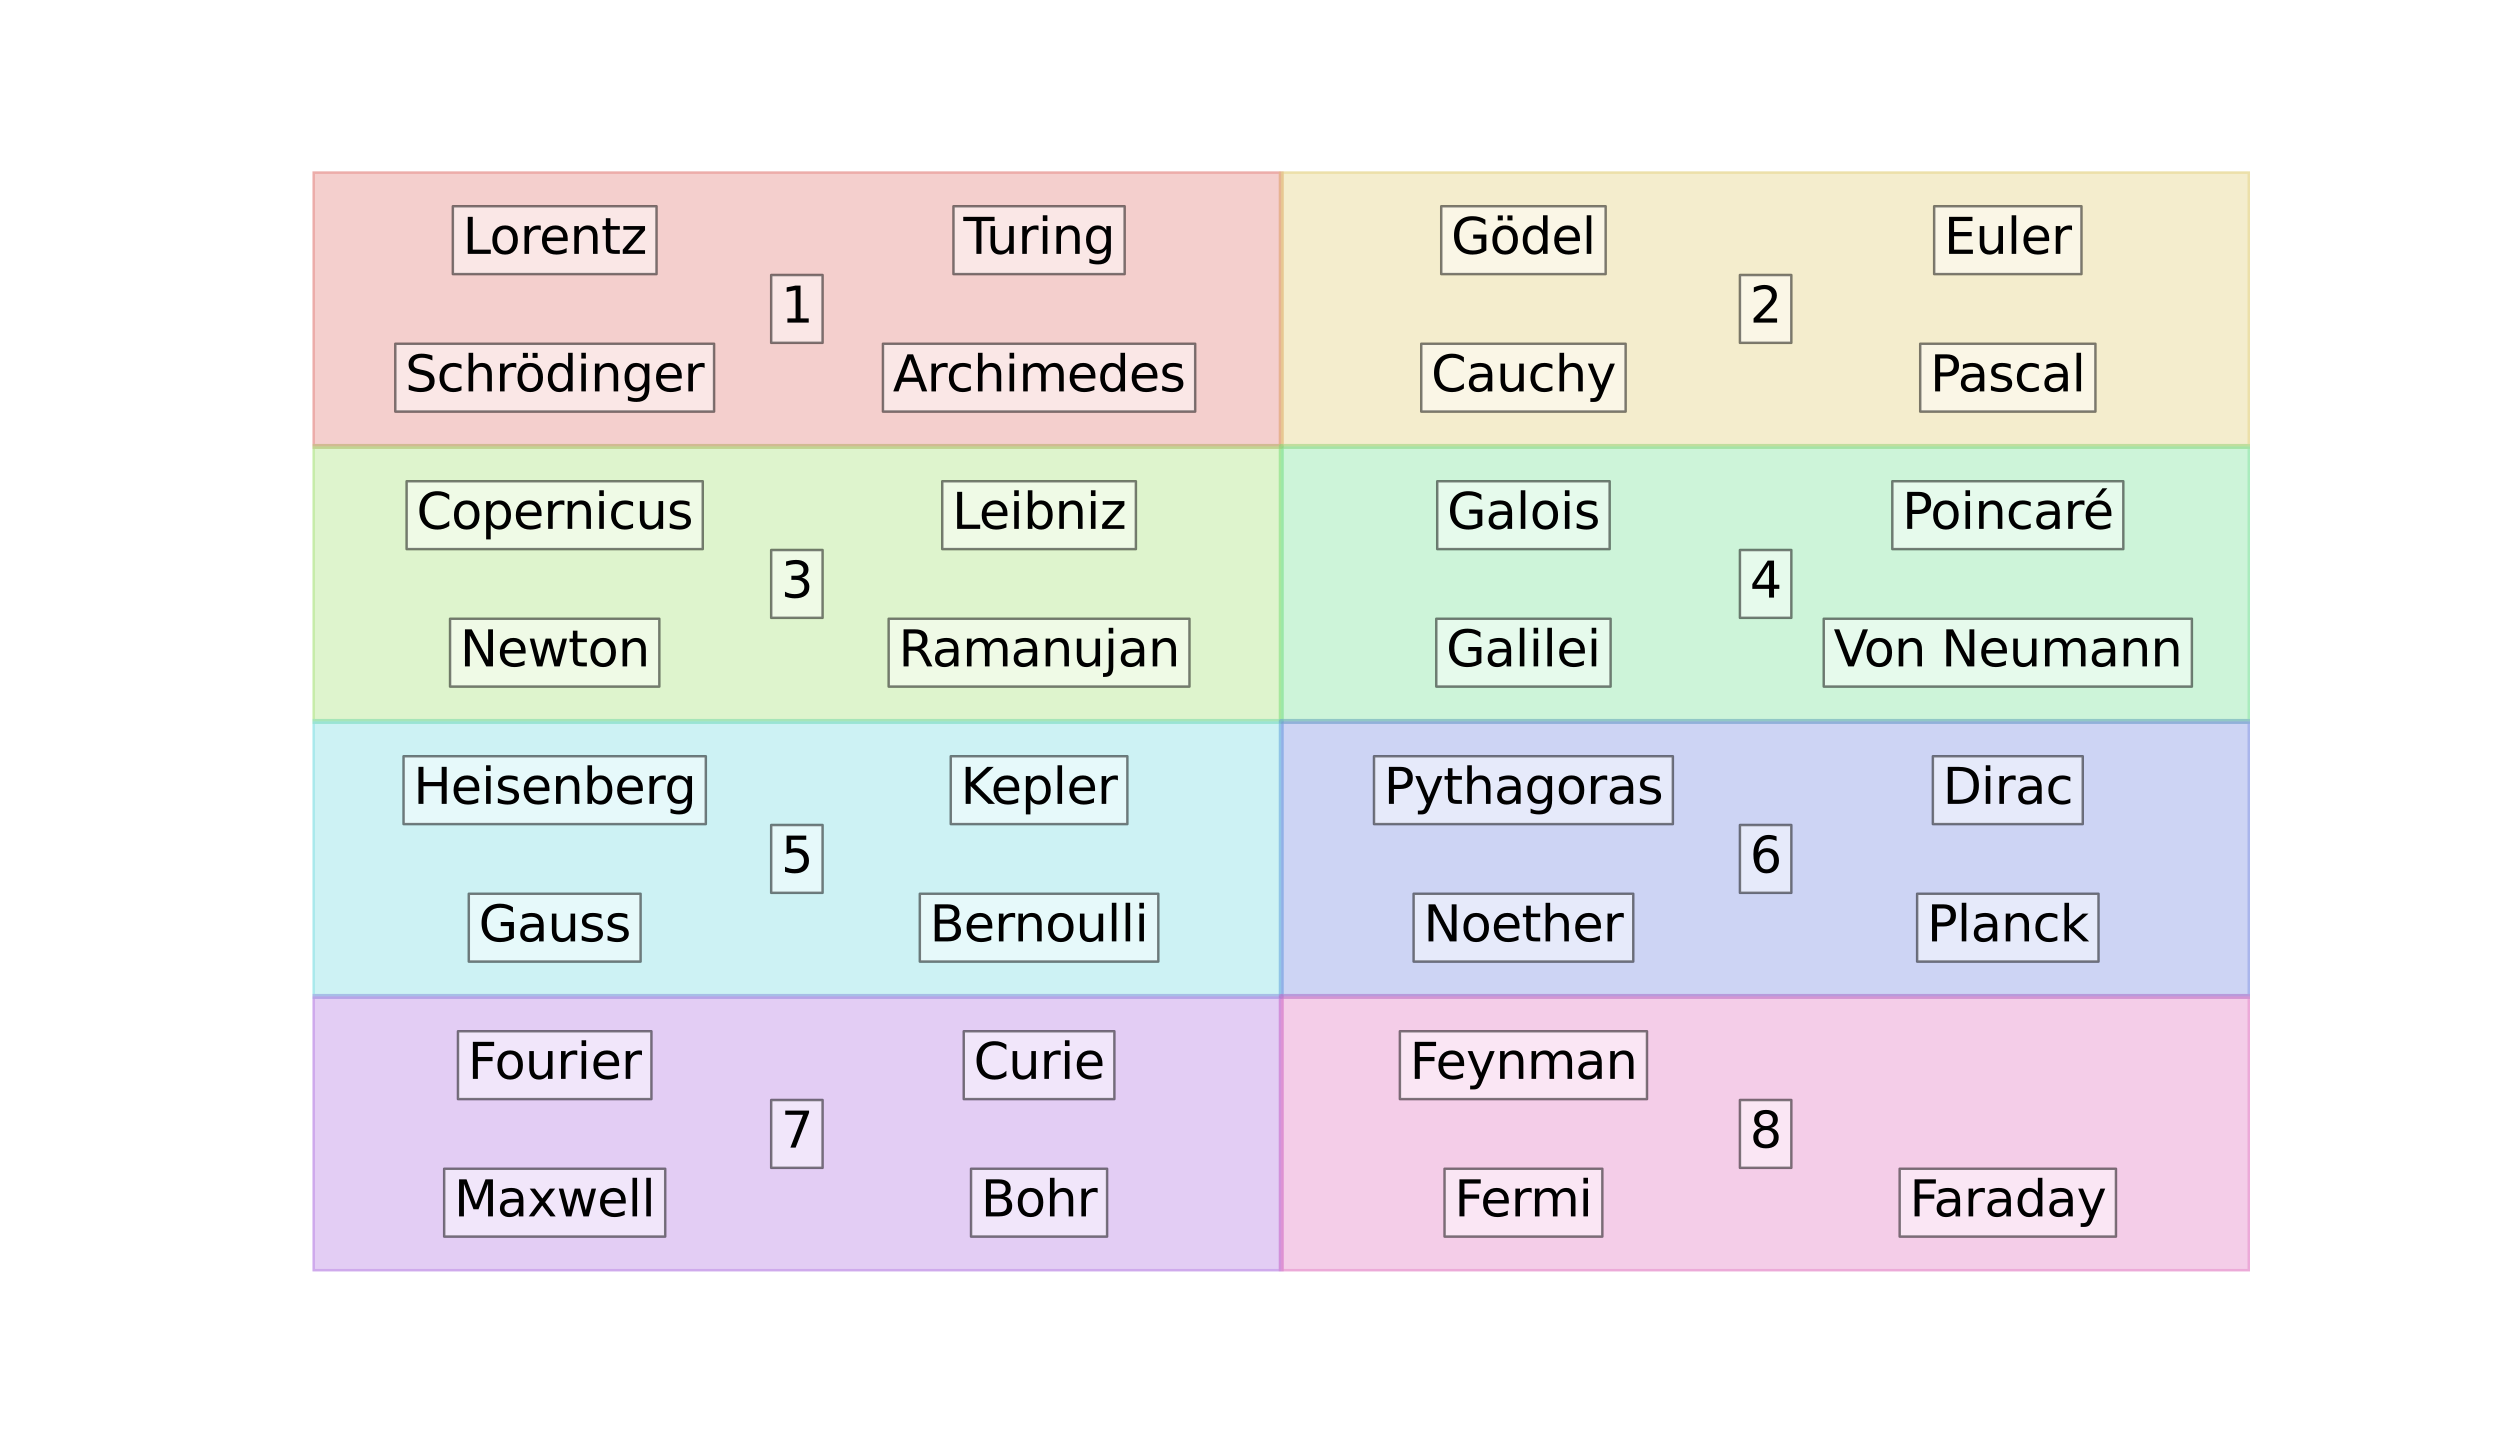 <?xml version="1.0" encoding="utf-8" standalone="no"?>
<!DOCTYPE svg PUBLIC "-//W3C//DTD SVG 1.1//EN"
  "http://www.w3.org/Graphics/SVG/1.1/DTD/svg11.dtd">
<svg xmlns:xlink="http://www.w3.org/1999/xlink" width="1008pt" height="576pt" viewBox="0 0 1008 576" xmlns="http://www.w3.org/2000/svg" version="1.1">
 <defs>
  <style type="text/css">*{stroke-linejoin: round; stroke-linecap: butt}</style>
 </defs>
 <g id="figure_1">
  <g id="patch_1">
   <path d="M 0 576 
L 1008 576 
L 1008 0 
L 0 0 
z
" style="fill: #ffffff"/>
  </g>
  <g id="axes_1">
   <g id="patch_2">
    <path d="M 126 180 
L 516.6 180 
L 516.6 69.12 
L 126 69.12 
z
" clip-path="url(#p5f45cfed63)" style="fill: #db5f57; opacity: 0.3; stroke: #db5f57; stroke-width: 2; stroke-linejoin: miter"/>
   </g>
   <g id="patch_3">
    <path d="M 516.6 180 
L 907.2 180 
L 907.2 69.12 
L 516.6 69.12 
z
" clip-path="url(#p5f45cfed63)" style="fill: #dbc257; opacity: 0.3; stroke: #dbc257; stroke-width: 2; stroke-linejoin: miter"/>
   </g>
   <g id="patch_4">
    <path d="M 126 290.88 
L 516.6 290.88 
L 516.6 180 
L 126 180 
z
" clip-path="url(#p5f45cfed63)" style="fill: #91db57; opacity: 0.3; stroke: #91db57; stroke-width: 2; stroke-linejoin: miter"/>
   </g>
   <g id="patch_5">
    <path d="M 516.6 290.88 
L 907.2 290.88 
L 907.2 180 
L 516.6 180 
z
" clip-path="url(#p5f45cfed63)" style="fill: #57db80; opacity: 0.3; stroke: #57db80; stroke-width: 2; stroke-linejoin: miter"/>
   </g>
   <g id="patch_6">
    <path d="M 126 401.76 
L 516.6 401.76 
L 516.6 290.88 
L 126 290.88 
z
" clip-path="url(#p5f45cfed63)" style="fill: #57d3db; opacity: 0.3; stroke: #57d3db; stroke-width: 2; stroke-linejoin: miter"/>
   </g>
   <g id="patch_7">
    <path d="M 516.6 401.76 
L 907.2 401.76 
L 907.2 290.88 
L 516.6 290.88 
z
" clip-path="url(#p5f45cfed63)" style="fill: #5770db; opacity: 0.3; stroke: #5770db; stroke-width: 2; stroke-linejoin: miter"/>
   </g>
   <g id="patch_8">
    <path d="M 126 512.64 
L 516.6 512.64 
L 516.6 401.76 
L 126 401.76 
z
" clip-path="url(#p5f45cfed63)" style="fill: #a157db; opacity: 0.3; stroke: #a157db; stroke-width: 2; stroke-linejoin: miter"/>
   </g>
   <g id="patch_9">
    <path d="M 516.6 512.64 
L 907.2 512.64 
L 907.2 401.76 
L 516.6 401.76 
z
" clip-path="url(#p5f45cfed63)" style="fill: #db57b2; opacity: 0.3; stroke: #db57b2; stroke-width: 2; stroke-linejoin: miter"/>
   </g>
   <g id="text_1">
    <g id="patch_10">
     <path d="M 310.938 138.238 
L 331.663 138.238 
L 331.663 110.882 
L 310.938 110.882 
z
" style="fill: #ffffff; opacity: 0.5; stroke: #000000; stroke-linejoin: miter"/>
    </g>
    <!-- 1 -->
    <g transform="translate(314.938 130.079) scale(0.2 -0.2)">
     <defs>
      <path id="DejaVuSans-31" d="M 794 531 
L 1825 531 
L 1825 4091 
L 703 3866 
L 703 4441 
L 1819 4666 
L 2450 4666 
L 2450 531 
L 3481 531 
L 3481 0 
L 794 0 
L 794 531 
z
" transform="scale(0.016)"/>
     </defs>
     <use xlink:href="#DejaVuSans-31"/>
    </g>
   </g>
   <g id="text_2">
    <g id="patch_11">
     <path d="M 159.384 165.958 
L 287.916 165.958 
L 287.916 138.602 
L 159.384 138.602 
z
" style="fill: #ffffff; opacity: 0.5; stroke: #000000; stroke-linejoin: miter"/>
    </g>
    <!-- Schrödinger -->
    <g transform="translate(163.384 157.799) scale(0.2 -0.2)">
     <defs>
      <path id="DejaVuSans-53" d="M 3425 4513 
L 3425 3897 
Q 3066 4069 2747 4153 
Q 2428 4238 2131 4238 
Q 1616 4238 1336 4038 
Q 1056 3838 1056 3469 
Q 1056 3159 1242 3001 
Q 1428 2844 1947 2747 
L 2328 2669 
Q 3034 2534 3370 2195 
Q 3706 1856 3706 1288 
Q 3706 609 3251 259 
Q 2797 -91 1919 -91 
Q 1588 -91 1214 -16 
Q 841 59 441 206 
L 441 856 
Q 825 641 1194 531 
Q 1563 422 1919 422 
Q 2459 422 2753 634 
Q 3047 847 3047 1241 
Q 3047 1584 2836 1778 
Q 2625 1972 2144 2069 
L 1759 2144 
Q 1053 2284 737 2584 
Q 422 2884 422 3419 
Q 422 4038 858 4394 
Q 1294 4750 2059 4750 
Q 2388 4750 2728 4690 
Q 3069 4631 3425 4513 
z
" transform="scale(0.016)"/>
      <path id="DejaVuSans-63" d="M 3122 3366 
L 3122 2828 
Q 2878 2963 2633 3030 
Q 2388 3097 2138 3097 
Q 1578 3097 1268 2742 
Q 959 2388 959 1747 
Q 959 1106 1268 751 
Q 1578 397 2138 397 
Q 2388 397 2633 464 
Q 2878 531 3122 666 
L 3122 134 
Q 2881 22 2623 -34 
Q 2366 -91 2075 -91 
Q 1284 -91 818 406 
Q 353 903 353 1747 
Q 353 2603 823 3093 
Q 1294 3584 2113 3584 
Q 2378 3584 2631 3529 
Q 2884 3475 3122 3366 
z
" transform="scale(0.016)"/>
      <path id="DejaVuSans-68" d="M 3513 2113 
L 3513 0 
L 2938 0 
L 2938 2094 
Q 2938 2591 2744 2837 
Q 2550 3084 2163 3084 
Q 1697 3084 1428 2787 
Q 1159 2491 1159 1978 
L 1159 0 
L 581 0 
L 581 4863 
L 1159 4863 
L 1159 2956 
Q 1366 3272 1645 3428 
Q 1925 3584 2291 3584 
Q 2894 3584 3203 3211 
Q 3513 2838 3513 2113 
z
" transform="scale(0.016)"/>
      <path id="DejaVuSans-72" d="M 2631 2963 
Q 2534 3019 2420 3045 
Q 2306 3072 2169 3072 
Q 1681 3072 1420 2755 
Q 1159 2438 1159 1844 
L 1159 0 
L 581 0 
L 581 3500 
L 1159 3500 
L 1159 2956 
Q 1341 3275 1631 3429 
Q 1922 3584 2338 3584 
Q 2397 3584 2469 3576 
Q 2541 3569 2628 3553 
L 2631 2963 
z
" transform="scale(0.016)"/>
      <path id="DejaVuSans-f6" d="M 1959 3097 
Q 1497 3097 1228 2736 
Q 959 2375 959 1747 
Q 959 1119 1226 758 
Q 1494 397 1959 397 
Q 2419 397 2687 759 
Q 2956 1122 2956 1747 
Q 2956 2369 2687 2733 
Q 2419 3097 1959 3097 
z
M 1959 3584 
Q 2709 3584 3137 3096 
Q 3566 2609 3566 1747 
Q 3566 888 3137 398 
Q 2709 -91 1959 -91 
Q 1206 -91 779 398 
Q 353 888 353 1747 
Q 353 2609 779 3096 
Q 1206 3584 1959 3584 
z
M 2254 4850 
L 2888 4850 
L 2888 4219 
L 2254 4219 
L 2254 4850 
z
M 1032 4850 
L 1666 4850 
L 1666 4219 
L 1032 4219 
L 1032 4850 
z
" transform="scale(0.016)"/>
      <path id="DejaVuSans-64" d="M 2906 2969 
L 2906 4863 
L 3481 4863 
L 3481 0 
L 2906 0 
L 2906 525 
Q 2725 213 2448 61 
Q 2172 -91 1784 -91 
Q 1150 -91 751 415 
Q 353 922 353 1747 
Q 353 2572 751 3078 
Q 1150 3584 1784 3584 
Q 2172 3584 2448 3432 
Q 2725 3281 2906 2969 
z
M 947 1747 
Q 947 1113 1208 752 
Q 1469 391 1925 391 
Q 2381 391 2643 752 
Q 2906 1113 2906 1747 
Q 2906 2381 2643 2742 
Q 2381 3103 1925 3103 
Q 1469 3103 1208 2742 
Q 947 2381 947 1747 
z
" transform="scale(0.016)"/>
      <path id="DejaVuSans-69" d="M 603 3500 
L 1178 3500 
L 1178 0 
L 603 0 
L 603 3500 
z
M 603 4863 
L 1178 4863 
L 1178 4134 
L 603 4134 
L 603 4863 
z
" transform="scale(0.016)"/>
      <path id="DejaVuSans-6e" d="M 3513 2113 
L 3513 0 
L 2938 0 
L 2938 2094 
Q 2938 2591 2744 2837 
Q 2550 3084 2163 3084 
Q 1697 3084 1428 2787 
Q 1159 2491 1159 1978 
L 1159 0 
L 581 0 
L 581 3500 
L 1159 3500 
L 1159 2956 
Q 1366 3272 1645 3428 
Q 1925 3584 2291 3584 
Q 2894 3584 3203 3211 
Q 3513 2838 3513 2113 
z
" transform="scale(0.016)"/>
      <path id="DejaVuSans-67" d="M 2906 1791 
Q 2906 2416 2648 2759 
Q 2391 3103 1925 3103 
Q 1463 3103 1205 2759 
Q 947 2416 947 1791 
Q 947 1169 1205 825 
Q 1463 481 1925 481 
Q 2391 481 2648 825 
Q 2906 1169 2906 1791 
z
M 3481 434 
Q 3481 -459 3084 -895 
Q 2688 -1331 1869 -1331 
Q 1566 -1331 1297 -1286 
Q 1028 -1241 775 -1147 
L 775 -588 
Q 1028 -725 1275 -790 
Q 1522 -856 1778 -856 
Q 2344 -856 2625 -561 
Q 2906 -266 2906 331 
L 2906 616 
Q 2728 306 2450 153 
Q 2172 0 1784 0 
Q 1141 0 747 490 
Q 353 981 353 1791 
Q 353 2603 747 3093 
Q 1141 3584 1784 3584 
Q 2172 3584 2450 3431 
Q 2728 3278 2906 2969 
L 2906 3500 
L 3481 3500 
L 3481 434 
z
" transform="scale(0.016)"/>
      <path id="DejaVuSans-65" d="M 3597 1894 
L 3597 1613 
L 953 1613 
Q 991 1019 1311 708 
Q 1631 397 2203 397 
Q 2534 397 2845 478 
Q 3156 559 3463 722 
L 3463 178 
Q 3153 47 2828 -22 
Q 2503 -91 2169 -91 
Q 1331 -91 842 396 
Q 353 884 353 1716 
Q 353 2575 817 3079 
Q 1281 3584 2069 3584 
Q 2775 3584 3186 3129 
Q 3597 2675 3597 1894 
z
M 3022 2063 
Q 3016 2534 2758 2815 
Q 2500 3097 2075 3097 
Q 1594 3097 1305 2825 
Q 1016 2553 972 2059 
L 3022 2063 
z
" transform="scale(0.016)"/>
     </defs>
     <use xlink:href="#DejaVuSans-53"/>
     <use xlink:href="#DejaVuSans-63" x="63.477"/>
     <use xlink:href="#DejaVuSans-68" x="118.457"/>
     <use xlink:href="#DejaVuSans-72" x="181.836"/>
     <use xlink:href="#DejaVuSans-f6" x="220.699"/>
     <use xlink:href="#DejaVuSans-64" x="281.881"/>
     <use xlink:href="#DejaVuSans-69" x="345.357"/>
     <use xlink:href="#DejaVuSans-6e" x="373.141"/>
     <use xlink:href="#DejaVuSans-67" x="436.52"/>
     <use xlink:href="#DejaVuSans-65" x="499.996"/>
     <use xlink:href="#DejaVuSans-72" x="561.52"/>
    </g>
   </g>
   <g id="text_3">
    <g id="patch_12">
     <path d="M 356.005 165.958 
L 481.895 165.958 
L 481.895 138.602 
L 356.005 138.602 
z
" style="fill: #ffffff; opacity: 0.5; stroke: #000000; stroke-linejoin: miter"/>
    </g>
    <!-- Archimedes -->
    <g transform="translate(360.005 157.799) scale(0.2 -0.2)">
     <defs>
      <path id="DejaVuSans-41" d="M 2188 4044 
L 1331 1722 
L 3047 1722 
L 2188 4044 
z
M 1831 4666 
L 2547 4666 
L 4325 0 
L 3669 0 
L 3244 1197 
L 1141 1197 
L 716 0 
L 50 0 
L 1831 4666 
z
" transform="scale(0.016)"/>
      <path id="DejaVuSans-6d" d="M 3328 2828 
Q 3544 3216 3844 3400 
Q 4144 3584 4550 3584 
Q 5097 3584 5394 3201 
Q 5691 2819 5691 2113 
L 5691 0 
L 5113 0 
L 5113 2094 
Q 5113 2597 4934 2840 
Q 4756 3084 4391 3084 
Q 3944 3084 3684 2787 
Q 3425 2491 3425 1978 
L 3425 0 
L 2847 0 
L 2847 2094 
Q 2847 2600 2669 2842 
Q 2491 3084 2119 3084 
Q 1678 3084 1418 2786 
Q 1159 2488 1159 1978 
L 1159 0 
L 581 0 
L 581 3500 
L 1159 3500 
L 1159 2956 
Q 1356 3278 1631 3431 
Q 1906 3584 2284 3584 
Q 2666 3584 2933 3390 
Q 3200 3197 3328 2828 
z
" transform="scale(0.016)"/>
      <path id="DejaVuSans-73" d="M 2834 3397 
L 2834 2853 
Q 2591 2978 2328 3040 
Q 2066 3103 1784 3103 
Q 1356 3103 1142 2972 
Q 928 2841 928 2578 
Q 928 2378 1081 2264 
Q 1234 2150 1697 2047 
L 1894 2003 
Q 2506 1872 2764 1633 
Q 3022 1394 3022 966 
Q 3022 478 2636 193 
Q 2250 -91 1575 -91 
Q 1294 -91 989 -36 
Q 684 19 347 128 
L 347 722 
Q 666 556 975 473 
Q 1284 391 1588 391 
Q 1994 391 2212 530 
Q 2431 669 2431 922 
Q 2431 1156 2273 1281 
Q 2116 1406 1581 1522 
L 1381 1569 
Q 847 1681 609 1914 
Q 372 2147 372 2553 
Q 372 3047 722 3315 
Q 1072 3584 1716 3584 
Q 2034 3584 2315 3537 
Q 2597 3491 2834 3397 
z
" transform="scale(0.016)"/>
     </defs>
     <use xlink:href="#DejaVuSans-41"/>
     <use xlink:href="#DejaVuSans-72" x="68.408"/>
     <use xlink:href="#DejaVuSans-63" x="107.271"/>
     <use xlink:href="#DejaVuSans-68" x="162.252"/>
     <use xlink:href="#DejaVuSans-69" x="225.631"/>
     <use xlink:href="#DejaVuSans-6d" x="253.414"/>
     <use xlink:href="#DejaVuSans-65" x="350.826"/>
     <use xlink:href="#DejaVuSans-64" x="412.35"/>
     <use xlink:href="#DejaVuSans-65" x="475.826"/>
     <use xlink:href="#DejaVuSans-73" x="537.35"/>
    </g>
   </g>
   <g id="text_4">
    <g id="patch_13">
     <path d="M 182.589 110.518 
L 264.711 110.518 
L 264.711 83.162 
L 182.589 83.162 
z
" style="fill: #ffffff; opacity: 0.5; stroke: #000000; stroke-linejoin: miter"/>
    </g>
    <!-- Lorentz -->
    <g transform="translate(186.589 102.359) scale(0.2 -0.2)">
     <defs>
      <path id="DejaVuSans-4c" d="M 628 4666 
L 1259 4666 
L 1259 531 
L 3531 531 
L 3531 0 
L 628 0 
L 628 4666 
z
" transform="scale(0.016)"/>
      <path id="DejaVuSans-6f" d="M 1959 3097 
Q 1497 3097 1228 2736 
Q 959 2375 959 1747 
Q 959 1119 1226 758 
Q 1494 397 1959 397 
Q 2419 397 2687 759 
Q 2956 1122 2956 1747 
Q 2956 2369 2687 2733 
Q 2419 3097 1959 3097 
z
M 1959 3584 
Q 2709 3584 3137 3096 
Q 3566 2609 3566 1747 
Q 3566 888 3137 398 
Q 2709 -91 1959 -91 
Q 1206 -91 779 398 
Q 353 888 353 1747 
Q 353 2609 779 3096 
Q 1206 3584 1959 3584 
z
" transform="scale(0.016)"/>
      <path id="DejaVuSans-74" d="M 1172 4494 
L 1172 3500 
L 2356 3500 
L 2356 3053 
L 1172 3053 
L 1172 1153 
Q 1172 725 1289 603 
Q 1406 481 1766 481 
L 2356 481 
L 2356 0 
L 1766 0 
Q 1100 0 847 248 
Q 594 497 594 1153 
L 594 3053 
L 172 3053 
L 172 3500 
L 594 3500 
L 594 4494 
L 1172 4494 
z
" transform="scale(0.016)"/>
      <path id="DejaVuSans-7a" d="M 353 3500 
L 3084 3500 
L 3084 2975 
L 922 459 
L 3084 459 
L 3084 0 
L 275 0 
L 275 525 
L 2438 3041 
L 353 3041 
L 353 3500 
z
" transform="scale(0.016)"/>
     </defs>
     <use xlink:href="#DejaVuSans-4c"/>
     <use xlink:href="#DejaVuSans-6f" x="53.963"/>
     <use xlink:href="#DejaVuSans-72" x="115.145"/>
     <use xlink:href="#DejaVuSans-65" x="154.008"/>
     <use xlink:href="#DejaVuSans-6e" x="215.531"/>
     <use xlink:href="#DejaVuSans-74" x="278.91"/>
     <use xlink:href="#DejaVuSans-7a" x="318.119"/>
    </g>
   </g>
   <g id="text_5">
    <g id="patch_14">
     <path d="M 384.442 110.518 
L 453.458 110.518 
L 453.458 83.162 
L 384.442 83.162 
z
" style="fill: #ffffff; opacity: 0.5; stroke: #000000; stroke-linejoin: miter"/>
    </g>
    <!-- Turing -->
    <g transform="translate(388.442 102.359) scale(0.2 -0.2)">
     <defs>
      <path id="DejaVuSans-54" d="M -19 4666 
L 3928 4666 
L 3928 4134 
L 2272 4134 
L 2272 0 
L 1638 0 
L 1638 4134 
L -19 4134 
L -19 4666 
z
" transform="scale(0.016)"/>
      <path id="DejaVuSans-75" d="M 544 1381 
L 544 3500 
L 1119 3500 
L 1119 1403 
Q 1119 906 1312 657 
Q 1506 409 1894 409 
Q 2359 409 2629 706 
Q 2900 1003 2900 1516 
L 2900 3500 
L 3475 3500 
L 3475 0 
L 2900 0 
L 2900 538 
Q 2691 219 2414 64 
Q 2138 -91 1772 -91 
Q 1169 -91 856 284 
Q 544 659 544 1381 
z
M 1991 3584 
L 1991 3584 
z
" transform="scale(0.016)"/>
     </defs>
     <use xlink:href="#DejaVuSans-54"/>
     <use xlink:href="#DejaVuSans-75" x="45.959"/>
     <use xlink:href="#DejaVuSans-72" x="109.338"/>
     <use xlink:href="#DejaVuSans-69" x="150.451"/>
     <use xlink:href="#DejaVuSans-6e" x="178.234"/>
     <use xlink:href="#DejaVuSans-67" x="241.613"/>
    </g>
   </g>
   <g id="text_6">
    <g id="patch_15">
     <path d="M 701.538 138.238 
L 722.263 138.238 
L 722.263 110.882 
L 701.538 110.882 
z
" style="fill: #ffffff; opacity: 0.5; stroke: #000000; stroke-linejoin: miter"/>
    </g>
    <!-- 2 -->
    <g transform="translate(705.538 130.079) scale(0.2 -0.2)">
     <defs>
      <path id="DejaVuSans-32" d="M 1228 531 
L 3431 531 
L 3431 0 
L 469 0 
L 469 531 
Q 828 903 1448 1529 
Q 2069 2156 2228 2338 
Q 2531 2678 2651 2914 
Q 2772 3150 2772 3378 
Q 2772 3750 2511 3984 
Q 2250 4219 1831 4219 
Q 1534 4219 1204 4116 
Q 875 4013 500 3803 
L 500 4441 
Q 881 4594 1212 4672 
Q 1544 4750 1819 4750 
Q 2544 4750 2975 4387 
Q 3406 4025 3406 3419 
Q 3406 3131 3298 2873 
Q 3191 2616 2906 2266 
Q 2828 2175 2409 1742 
Q 1991 1309 1228 531 
z
" transform="scale(0.016)"/>
     </defs>
     <use xlink:href="#DejaVuSans-32"/>
    </g>
   </g>
   <g id="text_7">
    <g id="patch_16">
     <path d="M 573.047 165.958 
L 655.453 165.958 
L 655.453 138.602 
L 573.047 138.602 
z
" style="fill: #ffffff; opacity: 0.5; stroke: #000000; stroke-linejoin: miter"/>
    </g>
    <!-- Cauchy -->
    <g transform="translate(577.047 157.799) scale(0.2 -0.2)">
     <defs>
      <path id="DejaVuSans-43" d="M 4122 4306 
L 4122 3641 
Q 3803 3938 3442 4084 
Q 3081 4231 2675 4231 
Q 1875 4231 1450 3742 
Q 1025 3253 1025 2328 
Q 1025 1406 1450 917 
Q 1875 428 2675 428 
Q 3081 428 3442 575 
Q 3803 722 4122 1019 
L 4122 359 
Q 3791 134 3420 21 
Q 3050 -91 2638 -91 
Q 1578 -91 968 557 
Q 359 1206 359 2328 
Q 359 3453 968 4101 
Q 1578 4750 2638 4750 
Q 3056 4750 3426 4639 
Q 3797 4528 4122 4306 
z
" transform="scale(0.016)"/>
      <path id="DejaVuSans-61" d="M 2194 1759 
Q 1497 1759 1228 1600 
Q 959 1441 959 1056 
Q 959 750 1161 570 
Q 1363 391 1709 391 
Q 2188 391 2477 730 
Q 2766 1069 2766 1631 
L 2766 1759 
L 2194 1759 
z
M 3341 1997 
L 3341 0 
L 2766 0 
L 2766 531 
Q 2569 213 2275 61 
Q 1981 -91 1556 -91 
Q 1019 -91 701 211 
Q 384 513 384 1019 
Q 384 1609 779 1909 
Q 1175 2209 1959 2209 
L 2766 2209 
L 2766 2266 
Q 2766 2663 2505 2880 
Q 2244 3097 1772 3097 
Q 1472 3097 1187 3025 
Q 903 2953 641 2809 
L 641 3341 
Q 956 3463 1253 3523 
Q 1550 3584 1831 3584 
Q 2591 3584 2966 3190 
Q 3341 2797 3341 1997 
z
" transform="scale(0.016)"/>
      <path id="DejaVuSans-79" d="M 2059 -325 
Q 1816 -950 1584 -1140 
Q 1353 -1331 966 -1331 
L 506 -1331 
L 506 -850 
L 844 -850 
Q 1081 -850 1212 -737 
Q 1344 -625 1503 -206 
L 1606 56 
L 191 3500 
L 800 3500 
L 1894 763 
L 2988 3500 
L 3597 3500 
L 2059 -325 
z
" transform="scale(0.016)"/>
     </defs>
     <use xlink:href="#DejaVuSans-43"/>
     <use xlink:href="#DejaVuSans-61" x="69.824"/>
     <use xlink:href="#DejaVuSans-75" x="131.104"/>
     <use xlink:href="#DejaVuSans-63" x="194.482"/>
     <use xlink:href="#DejaVuSans-68" x="249.463"/>
     <use xlink:href="#DejaVuSans-79" x="312.842"/>
    </g>
   </g>
   <g id="text_8">
    <g id="patch_17">
     <path d="M 774.228 165.958 
L 844.872 165.958 
L 844.872 138.602 
L 774.228 138.602 
z
" style="fill: #ffffff; opacity: 0.5; stroke: #000000; stroke-linejoin: miter"/>
    </g>
    <!-- Pascal -->
    <g transform="translate(778.228 157.799) scale(0.2 -0.2)">
     <defs>
      <path id="DejaVuSans-50" d="M 1259 4147 
L 1259 2394 
L 2053 2394 
Q 2494 2394 2734 2622 
Q 2975 2850 2975 3272 
Q 2975 3691 2734 3919 
Q 2494 4147 2053 4147 
L 1259 4147 
z
M 628 4666 
L 2053 4666 
Q 2838 4666 3239 4311 
Q 3641 3956 3641 3272 
Q 3641 2581 3239 2228 
Q 2838 1875 2053 1875 
L 1259 1875 
L 1259 0 
L 628 0 
L 628 4666 
z
" transform="scale(0.016)"/>
      <path id="DejaVuSans-6c" d="M 603 4863 
L 1178 4863 
L 1178 0 
L 603 0 
L 603 4863 
z
" transform="scale(0.016)"/>
     </defs>
     <use xlink:href="#DejaVuSans-50"/>
     <use xlink:href="#DejaVuSans-61" x="55.803"/>
     <use xlink:href="#DejaVuSans-73" x="117.082"/>
     <use xlink:href="#DejaVuSans-63" x="169.182"/>
     <use xlink:href="#DejaVuSans-61" x="224.162"/>
     <use xlink:href="#DejaVuSans-6c" x="285.441"/>
    </g>
   </g>
   <g id="text_9">
    <g id="patch_18">
     <path d="M 581.103 110.518 
L 647.397 110.518 
L 647.397 83.162 
L 581.103 83.162 
z
" style="fill: #ffffff; opacity: 0.5; stroke: #000000; stroke-linejoin: miter"/>
    </g>
    <!-- Gödel -->
    <g transform="translate(585.103 102.359) scale(0.2 -0.2)">
     <defs>
      <path id="DejaVuSans-47" d="M 3809 666 
L 3809 1919 
L 2778 1919 
L 2778 2438 
L 4434 2438 
L 4434 434 
Q 4069 175 3628 42 
Q 3188 -91 2688 -91 
Q 1594 -91 976 548 
Q 359 1188 359 2328 
Q 359 3472 976 4111 
Q 1594 4750 2688 4750 
Q 3144 4750 3555 4637 
Q 3966 4525 4313 4306 
L 4313 3634 
Q 3963 3931 3569 4081 
Q 3175 4231 2741 4231 
Q 1884 4231 1454 3753 
Q 1025 3275 1025 2328 
Q 1025 1384 1454 906 
Q 1884 428 2741 428 
Q 3075 428 3337 486 
Q 3600 544 3809 666 
z
" transform="scale(0.016)"/>
     </defs>
     <use xlink:href="#DejaVuSans-47"/>
     <use xlink:href="#DejaVuSans-f6" x="77.49"/>
     <use xlink:href="#DejaVuSans-64" x="138.672"/>
     <use xlink:href="#DejaVuSans-65" x="202.148"/>
     <use xlink:href="#DejaVuSans-6c" x="263.672"/>
    </g>
   </g>
   <g id="text_10">
    <g id="patch_19">
     <path d="M 779.852 110.518 
L 839.248 110.518 
L 839.248 83.162 
L 779.852 83.162 
z
" style="fill: #ffffff; opacity: 0.5; stroke: #000000; stroke-linejoin: miter"/>
    </g>
    <!-- Euler -->
    <g transform="translate(783.852 102.359) scale(0.2 -0.2)">
     <defs>
      <path id="DejaVuSans-45" d="M 628 4666 
L 3578 4666 
L 3578 4134 
L 1259 4134 
L 1259 2753 
L 3481 2753 
L 3481 2222 
L 1259 2222 
L 1259 531 
L 3634 531 
L 3634 0 
L 628 0 
L 628 4666 
z
" transform="scale(0.016)"/>
     </defs>
     <use xlink:href="#DejaVuSans-45"/>
     <use xlink:href="#DejaVuSans-75" x="63.184"/>
     <use xlink:href="#DejaVuSans-6c" x="126.562"/>
     <use xlink:href="#DejaVuSans-65" x="154.346"/>
     <use xlink:href="#DejaVuSans-72" x="215.869"/>
    </g>
   </g>
   <g id="text_11">
    <g id="patch_20">
     <path d="M 310.938 249.118 
L 331.663 249.118 
L 331.663 221.762 
L 310.938 221.762 
z
" style="fill: #ffffff; opacity: 0.5; stroke: #000000; stroke-linejoin: miter"/>
    </g>
    <!-- 3 -->
    <g transform="translate(314.938 240.959) scale(0.2 -0.2)">
     <defs>
      <path id="DejaVuSans-33" d="M 2597 2516 
Q 3050 2419 3304 2112 
Q 3559 1806 3559 1356 
Q 3559 666 3084 287 
Q 2609 -91 1734 -91 
Q 1441 -91 1130 -33 
Q 819 25 488 141 
L 488 750 
Q 750 597 1062 519 
Q 1375 441 1716 441 
Q 2309 441 2620 675 
Q 2931 909 2931 1356 
Q 2931 1769 2642 2001 
Q 2353 2234 1838 2234 
L 1294 2234 
L 1294 2753 
L 1863 2753 
Q 2328 2753 2575 2939 
Q 2822 3125 2822 3475 
Q 2822 3834 2567 4026 
Q 2313 4219 1838 4219 
Q 1578 4219 1281 4162 
Q 984 4106 628 3988 
L 628 4550 
Q 988 4650 1302 4700 
Q 1616 4750 1894 4750 
Q 2613 4750 3031 4423 
Q 3450 4097 3450 3541 
Q 3450 3153 3228 2886 
Q 3006 2619 2597 2516 
z
" transform="scale(0.016)"/>
     </defs>
     <use xlink:href="#DejaVuSans-33"/>
    </g>
   </g>
   <g id="text_12">
    <g id="patch_21">
     <path d="M 181.461 276.838 
L 265.839 276.838 
L 265.839 249.482 
L 181.461 249.482 
z
" style="fill: #ffffff; opacity: 0.5; stroke: #000000; stroke-linejoin: miter"/>
    </g>
    <!-- Newton -->
    <g transform="translate(185.461 268.679) scale(0.2 -0.2)">
     <defs>
      <path id="DejaVuSans-4e" d="M 628 4666 
L 1478 4666 
L 3547 763 
L 3547 4666 
L 4159 4666 
L 4159 0 
L 3309 0 
L 1241 3903 
L 1241 0 
L 628 0 
L 628 4666 
z
" transform="scale(0.016)"/>
      <path id="DejaVuSans-77" d="M 269 3500 
L 844 3500 
L 1563 769 
L 2278 3500 
L 2956 3500 
L 3675 769 
L 4391 3500 
L 4966 3500 
L 4050 0 
L 3372 0 
L 2619 2869 
L 1863 0 
L 1184 0 
L 269 3500 
z
" transform="scale(0.016)"/>
     </defs>
     <use xlink:href="#DejaVuSans-4e"/>
     <use xlink:href="#DejaVuSans-65" x="74.805"/>
     <use xlink:href="#DejaVuSans-77" x="136.328"/>
     <use xlink:href="#DejaVuSans-74" x="218.115"/>
     <use xlink:href="#DejaVuSans-6f" x="257.324"/>
     <use xlink:href="#DejaVuSans-6e" x="318.506"/>
    </g>
   </g>
   <g id="text_13">
    <g id="patch_22">
     <path d="M 358.311 276.838 
L 479.589 276.838 
L 479.589 249.482 
L 358.311 249.482 
z
" style="fill: #ffffff; opacity: 0.5; stroke: #000000; stroke-linejoin: miter"/>
    </g>
    <!-- Ramanujan -->
    <g transform="translate(362.311 268.679) scale(0.2 -0.2)">
     <defs>
      <path id="DejaVuSans-52" d="M 2841 2188 
Q 3044 2119 3236 1894 
Q 3428 1669 3622 1275 
L 4263 0 
L 3584 0 
L 2988 1197 
Q 2756 1666 2539 1819 
Q 2322 1972 1947 1972 
L 1259 1972 
L 1259 0 
L 628 0 
L 628 4666 
L 2053 4666 
Q 2853 4666 3247 4331 
Q 3641 3997 3641 3322 
Q 3641 2881 3436 2590 
Q 3231 2300 2841 2188 
z
M 1259 4147 
L 1259 2491 
L 2053 2491 
Q 2509 2491 2742 2702 
Q 2975 2913 2975 3322 
Q 2975 3731 2742 3939 
Q 2509 4147 2053 4147 
L 1259 4147 
z
" transform="scale(0.016)"/>
      <path id="DejaVuSans-6a" d="M 603 3500 
L 1178 3500 
L 1178 -63 
Q 1178 -731 923 -1031 
Q 669 -1331 103 -1331 
L -116 -1331 
L -116 -844 
L 38 -844 
Q 366 -844 484 -692 
Q 603 -541 603 -63 
L 603 3500 
z
M 603 4863 
L 1178 4863 
L 1178 4134 
L 603 4134 
L 603 4863 
z
" transform="scale(0.016)"/>
     </defs>
     <use xlink:href="#DejaVuSans-52"/>
     <use xlink:href="#DejaVuSans-61" x="67.232"/>
     <use xlink:href="#DejaVuSans-6d" x="128.512"/>
     <use xlink:href="#DejaVuSans-61" x="225.924"/>
     <use xlink:href="#DejaVuSans-6e" x="287.203"/>
     <use xlink:href="#DejaVuSans-75" x="350.582"/>
     <use xlink:href="#DejaVuSans-6a" x="413.961"/>
     <use xlink:href="#DejaVuSans-61" x="441.744"/>
     <use xlink:href="#DejaVuSans-6e" x="503.023"/>
    </g>
   </g>
   <g id="text_14">
    <g id="patch_23">
     <path d="M 163.95 221.398 
L 283.35 221.398 
L 283.35 194.042 
L 163.95 194.042 
z
" style="fill: #ffffff; opacity: 0.5; stroke: #000000; stroke-linejoin: miter"/>
    </g>
    <!-- Copernicus -->
    <g transform="translate(167.95 213.239) scale(0.2 -0.2)">
     <defs>
      <path id="DejaVuSans-70" d="M 1159 525 
L 1159 -1331 
L 581 -1331 
L 581 3500 
L 1159 3500 
L 1159 2969 
Q 1341 3281 1617 3432 
Q 1894 3584 2278 3584 
Q 2916 3584 3314 3078 
Q 3713 2572 3713 1747 
Q 3713 922 3314 415 
Q 2916 -91 2278 -91 
Q 1894 -91 1617 61 
Q 1341 213 1159 525 
z
M 3116 1747 
Q 3116 2381 2855 2742 
Q 2594 3103 2138 3103 
Q 1681 3103 1420 2742 
Q 1159 2381 1159 1747 
Q 1159 1113 1420 752 
Q 1681 391 2138 391 
Q 2594 391 2855 752 
Q 3116 1113 3116 1747 
z
" transform="scale(0.016)"/>
     </defs>
     <use xlink:href="#DejaVuSans-43"/>
     <use xlink:href="#DejaVuSans-6f" x="69.824"/>
     <use xlink:href="#DejaVuSans-70" x="131.006"/>
     <use xlink:href="#DejaVuSans-65" x="194.482"/>
     <use xlink:href="#DejaVuSans-72" x="256.006"/>
     <use xlink:href="#DejaVuSans-6e" x="295.369"/>
     <use xlink:href="#DejaVuSans-69" x="358.748"/>
     <use xlink:href="#DejaVuSans-63" x="386.531"/>
     <use xlink:href="#DejaVuSans-75" x="441.512"/>
     <use xlink:href="#DejaVuSans-73" x="504.891"/>
    </g>
   </g>
   <g id="text_15">
    <g id="patch_24">
     <path d="M 379.909 221.398 
L 457.991 221.398 
L 457.991 194.042 
L 379.909 194.042 
z
" style="fill: #ffffff; opacity: 0.5; stroke: #000000; stroke-linejoin: miter"/>
    </g>
    <!-- Leibniz -->
    <g transform="translate(383.909 213.239) scale(0.2 -0.2)">
     <defs>
      <path id="DejaVuSans-62" d="M 3116 1747 
Q 3116 2381 2855 2742 
Q 2594 3103 2138 3103 
Q 1681 3103 1420 2742 
Q 1159 2381 1159 1747 
Q 1159 1113 1420 752 
Q 1681 391 2138 391 
Q 2594 391 2855 752 
Q 3116 1113 3116 1747 
z
M 1159 2969 
Q 1341 3281 1617 3432 
Q 1894 3584 2278 3584 
Q 2916 3584 3314 3078 
Q 3713 2572 3713 1747 
Q 3713 922 3314 415 
Q 2916 -91 2278 -91 
Q 1894 -91 1617 61 
Q 1341 213 1159 525 
L 1159 0 
L 581 0 
L 581 4863 
L 1159 4863 
L 1159 2969 
z
" transform="scale(0.016)"/>
     </defs>
     <use xlink:href="#DejaVuSans-4c"/>
     <use xlink:href="#DejaVuSans-65" x="53.963"/>
     <use xlink:href="#DejaVuSans-69" x="115.486"/>
     <use xlink:href="#DejaVuSans-62" x="143.27"/>
     <use xlink:href="#DejaVuSans-6e" x="206.746"/>
     <use xlink:href="#DejaVuSans-69" x="270.125"/>
     <use xlink:href="#DejaVuSans-7a" x="297.908"/>
    </g>
   </g>
   <g id="text_16">
    <g id="patch_25">
     <path d="M 701.538 249.118 
L 722.263 249.118 
L 722.263 221.762 
L 701.538 221.762 
z
" style="fill: #ffffff; opacity: 0.5; stroke: #000000; stroke-linejoin: miter"/>
    </g>
    <!-- 4 -->
    <g transform="translate(705.538 240.959) scale(0.2 -0.2)">
     <defs>
      <path id="DejaVuSans-34" d="M 2419 4116 
L 825 1625 
L 2419 1625 
L 2419 4116 
z
M 2253 4666 
L 3047 4666 
L 3047 1625 
L 3713 1625 
L 3713 1100 
L 3047 1100 
L 3047 0 
L 2419 0 
L 2419 1100 
L 313 1100 
L 313 1709 
L 2253 4666 
z
" transform="scale(0.016)"/>
     </defs>
     <use xlink:href="#DejaVuSans-34"/>
    </g>
   </g>
   <g id="text_17">
    <g id="patch_26">
     <path d="M 579.108 276.838 
L 649.392 276.838 
L 649.392 249.482 
L 579.108 249.482 
z
" style="fill: #ffffff; opacity: 0.5; stroke: #000000; stroke-linejoin: miter"/>
    </g>
    <!-- Galilei -->
    <g transform="translate(583.108 268.679) scale(0.2 -0.2)">
     <use xlink:href="#DejaVuSans-47"/>
     <use xlink:href="#DejaVuSans-61" x="77.49"/>
     <use xlink:href="#DejaVuSans-6c" x="138.77"/>
     <use xlink:href="#DejaVuSans-69" x="166.553"/>
     <use xlink:href="#DejaVuSans-6c" x="194.336"/>
     <use xlink:href="#DejaVuSans-65" x="222.119"/>
     <use xlink:href="#DejaVuSans-69" x="283.643"/>
    </g>
   </g>
   <g id="text_18">
    <g id="patch_27">
     <path d="M 735.334 276.838 
L 883.766 276.838 
L 883.766 249.482 
L 735.334 249.482 
z
" style="fill: #ffffff; opacity: 0.5; stroke: #000000; stroke-linejoin: miter"/>
    </g>
    <!-- Von Neumann -->
    <g transform="translate(739.334 268.679) scale(0.2 -0.2)">
     <defs>
      <path id="DejaVuSans-56" d="M 1831 0 
L 50 4666 
L 709 4666 
L 2188 738 
L 3669 4666 
L 4325 4666 
L 2547 0 
L 1831 0 
z
" transform="scale(0.016)"/>
      <path id="DejaVuSans-20" transform="scale(0.016)"/>
     </defs>
     <use xlink:href="#DejaVuSans-56"/>
     <use xlink:href="#DejaVuSans-6f" x="60.658"/>
     <use xlink:href="#DejaVuSans-6e" x="121.84"/>
     <use xlink:href="#DejaVuSans-20" x="185.219"/>
     <use xlink:href="#DejaVuSans-4e" x="217.006"/>
     <use xlink:href="#DejaVuSans-65" x="291.811"/>
     <use xlink:href="#DejaVuSans-75" x="353.334"/>
     <use xlink:href="#DejaVuSans-6d" x="416.713"/>
     <use xlink:href="#DejaVuSans-61" x="514.125"/>
     <use xlink:href="#DejaVuSans-6e" x="575.404"/>
     <use xlink:href="#DejaVuSans-6e" x="638.783"/>
    </g>
   </g>
   <g id="text_19">
    <g id="patch_28">
     <path d="M 579.489 221.398 
L 649.011 221.398 
L 649.011 194.042 
L 579.489 194.042 
z
" style="fill: #ffffff; opacity: 0.5; stroke: #000000; stroke-linejoin: miter"/>
    </g>
    <!-- Galois -->
    <g transform="translate(583.489 213.239) scale(0.2 -0.2)">
     <use xlink:href="#DejaVuSans-47"/>
     <use xlink:href="#DejaVuSans-61" x="77.49"/>
     <use xlink:href="#DejaVuSans-6c" x="138.77"/>
     <use xlink:href="#DejaVuSans-6f" x="166.553"/>
     <use xlink:href="#DejaVuSans-69" x="227.734"/>
     <use xlink:href="#DejaVuSans-73" x="255.518"/>
    </g>
   </g>
   <g id="text_20">
    <g id="patch_29">
     <path d="M 762.983 221.398 
L 856.117 221.398 
L 856.117 194.042 
L 762.983 194.042 
z
" style="fill: #ffffff; opacity: 0.5; stroke: #000000; stroke-linejoin: miter"/>
    </g>
    <!-- Poincaré -->
    <g transform="translate(766.983 213.239) scale(0.2 -0.2)">
     <defs>
      <path id="DejaVuSans-e9" d="M 3597 1894 
L 3597 1613 
L 953 1613 
Q 991 1019 1311 708 
Q 1631 397 2203 397 
Q 2534 397 2845 478 
Q 3156 559 3463 722 
L 3463 178 
Q 3153 47 2828 -22 
Q 2503 -91 2169 -91 
Q 1331 -91 842 396 
Q 353 884 353 1716 
Q 353 2575 817 3079 
Q 1281 3584 2069 3584 
Q 2775 3584 3186 3129 
Q 3597 2675 3597 1894 
z
M 3022 2063 
Q 3016 2534 2758 2815 
Q 2500 3097 2075 3097 
Q 1594 3097 1305 2825 
Q 1016 2553 972 2059 
L 3022 2063 
z
M 2466 5119 
L 3088 5119 
L 2070 3944 
L 1591 3944 
L 2466 5119 
z
" transform="scale(0.016)"/>
     </defs>
     <use xlink:href="#DejaVuSans-50"/>
     <use xlink:href="#DejaVuSans-6f" x="56.678"/>
     <use xlink:href="#DejaVuSans-69" x="117.859"/>
     <use xlink:href="#DejaVuSans-6e" x="145.643"/>
     <use xlink:href="#DejaVuSans-63" x="209.021"/>
     <use xlink:href="#DejaVuSans-61" x="264.002"/>
     <use xlink:href="#DejaVuSans-72" x="325.281"/>
     <use xlink:href="#DejaVuSans-e9" x="364.145"/>
    </g>
   </g>
   <g id="text_21">
    <g id="patch_30">
     <path d="M 310.938 359.998 
L 331.663 359.998 
L 331.663 332.642 
L 310.938 332.642 
z
" style="fill: #ffffff; opacity: 0.5; stroke: #000000; stroke-linejoin: miter"/>
    </g>
    <!-- 5 -->
    <g transform="translate(314.938 351.839) scale(0.2 -0.2)">
     <defs>
      <path id="DejaVuSans-35" d="M 691 4666 
L 3169 4666 
L 3169 4134 
L 1269 4134 
L 1269 2991 
Q 1406 3038 1543 3061 
Q 1681 3084 1819 3084 
Q 2600 3084 3056 2656 
Q 3513 2228 3513 1497 
Q 3513 744 3044 326 
Q 2575 -91 1722 -91 
Q 1428 -91 1123 -41 
Q 819 9 494 109 
L 494 744 
Q 775 591 1075 516 
Q 1375 441 1709 441 
Q 2250 441 2565 725 
Q 2881 1009 2881 1497 
Q 2881 1984 2565 2268 
Q 2250 2553 1709 2553 
Q 1456 2553 1204 2497 
Q 953 2441 691 2322 
L 691 4666 
z
" transform="scale(0.016)"/>
     </defs>
     <use xlink:href="#DejaVuSans-35"/>
    </g>
   </g>
   <g id="text_22">
    <g id="patch_31">
     <path d="M 189.017 387.718 
L 258.283 387.718 
L 258.283 360.362 
L 189.017 360.362 
z
" style="fill: #ffffff; opacity: 0.5; stroke: #000000; stroke-linejoin: miter"/>
    </g>
    <!-- Gauss -->
    <g transform="translate(193.017 379.559) scale(0.2 -0.2)">
     <use xlink:href="#DejaVuSans-47"/>
     <use xlink:href="#DejaVuSans-61" x="77.49"/>
     <use xlink:href="#DejaVuSans-75" x="138.77"/>
     <use xlink:href="#DejaVuSans-73" x="202.148"/>
     <use xlink:href="#DejaVuSans-73" x="254.248"/>
    </g>
   </g>
   <g id="text_23">
    <g id="patch_32">
     <path d="M 370.872 387.718 
L 467.028 387.718 
L 467.028 360.362 
L 370.872 360.362 
z
" style="fill: #ffffff; opacity: 0.5; stroke: #000000; stroke-linejoin: miter"/>
    </g>
    <!-- Bernoulli -->
    <g transform="translate(374.872 379.559) scale(0.2 -0.2)">
     <defs>
      <path id="DejaVuSans-42" d="M 1259 2228 
L 1259 519 
L 2272 519 
Q 2781 519 3026 730 
Q 3272 941 3272 1375 
Q 3272 1813 3026 2020 
Q 2781 2228 2272 2228 
L 1259 2228 
z
M 1259 4147 
L 1259 2741 
L 2194 2741 
Q 2656 2741 2882 2914 
Q 3109 3088 3109 3444 
Q 3109 3797 2882 3972 
Q 2656 4147 2194 4147 
L 1259 4147 
z
M 628 4666 
L 2241 4666 
Q 2963 4666 3353 4366 
Q 3744 4066 3744 3513 
Q 3744 3084 3544 2831 
Q 3344 2578 2956 2516 
Q 3422 2416 3680 2098 
Q 3938 1781 3938 1306 
Q 3938 681 3513 340 
Q 3088 0 2303 0 
L 628 0 
L 628 4666 
z
" transform="scale(0.016)"/>
     </defs>
     <use xlink:href="#DejaVuSans-42"/>
     <use xlink:href="#DejaVuSans-65" x="68.604"/>
     <use xlink:href="#DejaVuSans-72" x="130.127"/>
     <use xlink:href="#DejaVuSans-6e" x="169.49"/>
     <use xlink:href="#DejaVuSans-6f" x="232.869"/>
     <use xlink:href="#DejaVuSans-75" x="294.051"/>
     <use xlink:href="#DejaVuSans-6c" x="357.43"/>
     <use xlink:href="#DejaVuSans-6c" x="385.213"/>
     <use xlink:href="#DejaVuSans-69" x="412.996"/>
    </g>
   </g>
   <g id="text_24">
    <g id="patch_33">
     <path d="M 162.713 332.278 
L 284.587 332.278 
L 284.587 304.922 
L 162.713 304.922 
z
" style="fill: #ffffff; opacity: 0.5; stroke: #000000; stroke-linejoin: miter"/>
    </g>
    <!-- Heisenberg -->
    <g transform="translate(166.713 324.119) scale(0.2 -0.2)">
     <defs>
      <path id="DejaVuSans-48" d="M 628 4666 
L 1259 4666 
L 1259 2753 
L 3553 2753 
L 3553 4666 
L 4184 4666 
L 4184 0 
L 3553 0 
L 3553 2222 
L 1259 2222 
L 1259 0 
L 628 0 
L 628 4666 
z
" transform="scale(0.016)"/>
     </defs>
     <use xlink:href="#DejaVuSans-48"/>
     <use xlink:href="#DejaVuSans-65" x="75.195"/>
     <use xlink:href="#DejaVuSans-69" x="136.719"/>
     <use xlink:href="#DejaVuSans-73" x="164.502"/>
     <use xlink:href="#DejaVuSans-65" x="216.602"/>
     <use xlink:href="#DejaVuSans-6e" x="278.125"/>
     <use xlink:href="#DejaVuSans-62" x="341.504"/>
     <use xlink:href="#DejaVuSans-65" x="404.98"/>
     <use xlink:href="#DejaVuSans-72" x="466.504"/>
     <use xlink:href="#DejaVuSans-67" x="505.867"/>
    </g>
   </g>
   <g id="text_25">
    <g id="patch_34">
     <path d="M 383.348 332.278 
L 454.552 332.278 
L 454.552 304.922 
L 383.348 304.922 
z
" style="fill: #ffffff; opacity: 0.5; stroke: #000000; stroke-linejoin: miter"/>
    </g>
    <!-- Kepler -->
    <g transform="translate(387.348 324.119) scale(0.2 -0.2)">
     <defs>
      <path id="DejaVuSans-4b" d="M 628 4666 
L 1259 4666 
L 1259 2694 
L 3353 4666 
L 4166 4666 
L 1850 2491 
L 4331 0 
L 3500 0 
L 1259 2247 
L 1259 0 
L 628 0 
L 628 4666 
z
" transform="scale(0.016)"/>
     </defs>
     <use xlink:href="#DejaVuSans-4b"/>
     <use xlink:href="#DejaVuSans-65" x="60.576"/>
     <use xlink:href="#DejaVuSans-70" x="122.1"/>
     <use xlink:href="#DejaVuSans-6c" x="185.576"/>
     <use xlink:href="#DejaVuSans-65" x="213.359"/>
     <use xlink:href="#DejaVuSans-72" x="274.883"/>
    </g>
   </g>
   <g id="text_26">
    <g id="patch_35">
     <path d="M 701.538 359.998 
L 722.263 359.998 
L 722.263 332.642 
L 701.538 332.642 
z
" style="fill: #ffffff; opacity: 0.5; stroke: #000000; stroke-linejoin: miter"/>
    </g>
    <!-- 6 -->
    <g transform="translate(705.538 351.839) scale(0.2 -0.2)">
     <defs>
      <path id="DejaVuSans-36" d="M 2113 2584 
Q 1688 2584 1439 2293 
Q 1191 2003 1191 1497 
Q 1191 994 1439 701 
Q 1688 409 2113 409 
Q 2538 409 2786 701 
Q 3034 994 3034 1497 
Q 3034 2003 2786 2293 
Q 2538 2584 2113 2584 
z
M 3366 4563 
L 3366 3988 
Q 3128 4100 2886 4159 
Q 2644 4219 2406 4219 
Q 1781 4219 1451 3797 
Q 1122 3375 1075 2522 
Q 1259 2794 1537 2939 
Q 1816 3084 2150 3084 
Q 2853 3084 3261 2657 
Q 3669 2231 3669 1497 
Q 3669 778 3244 343 
Q 2819 -91 2113 -91 
Q 1303 -91 875 529 
Q 447 1150 447 2328 
Q 447 3434 972 4092 
Q 1497 4750 2381 4750 
Q 2619 4750 2861 4703 
Q 3103 4656 3366 4563 
z
" transform="scale(0.016)"/>
     </defs>
     <use xlink:href="#DejaVuSans-36"/>
    </g>
   </g>
   <g id="text_27">
    <g id="patch_36">
     <path d="M 569.975 387.718 
L 658.525 387.718 
L 658.525 360.362 
L 569.975 360.362 
z
" style="fill: #ffffff; opacity: 0.5; stroke: #000000; stroke-linejoin: miter"/>
    </g>
    <!-- Noether -->
    <g transform="translate(573.975 379.559) scale(0.2 -0.2)">
     <use xlink:href="#DejaVuSans-4e"/>
     <use xlink:href="#DejaVuSans-6f" x="74.805"/>
     <use xlink:href="#DejaVuSans-65" x="135.986"/>
     <use xlink:href="#DejaVuSans-74" x="197.51"/>
     <use xlink:href="#DejaVuSans-68" x="236.719"/>
     <use xlink:href="#DejaVuSans-65" x="300.098"/>
     <use xlink:href="#DejaVuSans-72" x="361.621"/>
    </g>
   </g>
   <g id="text_28">
    <g id="patch_37">
     <path d="M 772.987 387.718 
L 846.112 387.718 
L 846.112 360.362 
L 772.987 360.362 
z
" style="fill: #ffffff; opacity: 0.5; stroke: #000000; stroke-linejoin: miter"/>
    </g>
    <!-- Planck -->
    <g transform="translate(776.987 379.559) scale(0.2 -0.2)">
     <defs>
      <path id="DejaVuSans-6b" d="M 581 4863 
L 1159 4863 
L 1159 1991 
L 2875 3500 
L 3609 3500 
L 1753 1863 
L 3688 0 
L 2938 0 
L 1159 1709 
L 1159 0 
L 581 0 
L 581 4863 
z
" transform="scale(0.016)"/>
     </defs>
     <use xlink:href="#DejaVuSans-50"/>
     <use xlink:href="#DejaVuSans-6c" x="60.303"/>
     <use xlink:href="#DejaVuSans-61" x="88.086"/>
     <use xlink:href="#DejaVuSans-6e" x="149.365"/>
     <use xlink:href="#DejaVuSans-63" x="212.744"/>
     <use xlink:href="#DejaVuSans-6b" x="267.725"/>
    </g>
   </g>
   <g id="text_29">
    <g id="patch_38">
     <path d="M 554 332.278 
L 674.5 332.278 
L 674.5 304.922 
L 554 304.922 
z
" style="fill: #ffffff; opacity: 0.5; stroke: #000000; stroke-linejoin: miter"/>
    </g>
    <!-- Pythagoras -->
    <g transform="translate(558 324.119) scale(0.2 -0.2)">
     <use xlink:href="#DejaVuSans-50"/>
     <use xlink:href="#DejaVuSans-79" x="60.303"/>
     <use xlink:href="#DejaVuSans-74" x="119.482"/>
     <use xlink:href="#DejaVuSans-68" x="158.691"/>
     <use xlink:href="#DejaVuSans-61" x="222.07"/>
     <use xlink:href="#DejaVuSans-67" x="283.35"/>
     <use xlink:href="#DejaVuSans-6f" x="346.826"/>
     <use xlink:href="#DejaVuSans-72" x="408.008"/>
     <use xlink:href="#DejaVuSans-61" x="449.121"/>
     <use xlink:href="#DejaVuSans-73" x="510.4"/>
    </g>
   </g>
   <g id="text_30">
    <g id="patch_39">
     <path d="M 779.334 332.278 
L 839.766 332.278 
L 839.766 304.922 
L 779.334 304.922 
z
" style="fill: #ffffff; opacity: 0.5; stroke: #000000; stroke-linejoin: miter"/>
    </g>
    <!-- Dirac -->
    <g transform="translate(783.334 324.119) scale(0.2 -0.2)">
     <defs>
      <path id="DejaVuSans-44" d="M 1259 4147 
L 1259 519 
L 2022 519 
Q 2988 519 3436 956 
Q 3884 1394 3884 2338 
Q 3884 3275 3436 3711 
Q 2988 4147 2022 4147 
L 1259 4147 
z
M 628 4666 
L 1925 4666 
Q 3281 4666 3915 4102 
Q 4550 3538 4550 2338 
Q 4550 1131 3912 565 
Q 3275 0 1925 0 
L 628 0 
L 628 4666 
z
" transform="scale(0.016)"/>
     </defs>
     <use xlink:href="#DejaVuSans-44"/>
     <use xlink:href="#DejaVuSans-69" x="77.002"/>
     <use xlink:href="#DejaVuSans-72" x="104.785"/>
     <use xlink:href="#DejaVuSans-61" x="145.898"/>
     <use xlink:href="#DejaVuSans-63" x="207.178"/>
    </g>
   </g>
   <g id="text_31">
    <g id="patch_40">
     <path d="M 310.938 470.878 
L 331.663 470.878 
L 331.663 443.522 
L 310.938 443.522 
z
" style="fill: #ffffff; opacity: 0.5; stroke: #000000; stroke-linejoin: miter"/>
    </g>
    <!-- 7 -->
    <g transform="translate(314.938 462.719) scale(0.2 -0.2)">
     <defs>
      <path id="DejaVuSans-37" d="M 525 4666 
L 3525 4666 
L 3525 4397 
L 1831 0 
L 1172 0 
L 2766 4134 
L 525 4134 
L 525 4666 
z
" transform="scale(0.016)"/>
     </defs>
     <use xlink:href="#DejaVuSans-37"/>
    </g>
   </g>
   <g id="text_32">
    <g id="patch_41">
     <path d="M 179.088 498.598 
L 268.212 498.598 
L 268.212 471.242 
L 179.088 471.242 
z
" style="fill: #ffffff; opacity: 0.5; stroke: #000000; stroke-linejoin: miter"/>
    </g>
    <!-- Maxwell -->
    <g transform="translate(183.088 490.439) scale(0.2 -0.2)">
     <defs>
      <path id="DejaVuSans-4d" d="M 628 4666 
L 1569 4666 
L 2759 1491 
L 3956 4666 
L 4897 4666 
L 4897 0 
L 4281 0 
L 4281 4097 
L 3078 897 
L 2444 897 
L 1241 4097 
L 1241 0 
L 628 0 
L 628 4666 
z
" transform="scale(0.016)"/>
      <path id="DejaVuSans-78" d="M 3513 3500 
L 2247 1797 
L 3578 0 
L 2900 0 
L 1881 1375 
L 863 0 
L 184 0 
L 1544 1831 
L 300 3500 
L 978 3500 
L 1906 2253 
L 2834 3500 
L 3513 3500 
z
" transform="scale(0.016)"/>
     </defs>
     <use xlink:href="#DejaVuSans-4d"/>
     <use xlink:href="#DejaVuSans-61" x="86.279"/>
     <use xlink:href="#DejaVuSans-78" x="147.559"/>
     <use xlink:href="#DejaVuSans-77" x="206.738"/>
     <use xlink:href="#DejaVuSans-65" x="288.525"/>
     <use xlink:href="#DejaVuSans-6c" x="350.049"/>
     <use xlink:href="#DejaVuSans-6c" x="377.832"/>
    </g>
   </g>
   <g id="text_33">
    <g id="patch_42">
     <path d="M 391.522 498.598 
L 446.378 498.598 
L 446.378 471.242 
L 391.522 471.242 
z
" style="fill: #ffffff; opacity: 0.5; stroke: #000000; stroke-linejoin: miter"/>
    </g>
    <!-- Bohr -->
    <g transform="translate(395.522 490.439) scale(0.2 -0.2)">
     <use xlink:href="#DejaVuSans-42"/>
     <use xlink:href="#DejaVuSans-6f" x="68.604"/>
     <use xlink:href="#DejaVuSans-68" x="129.785"/>
     <use xlink:href="#DejaVuSans-72" x="193.164"/>
    </g>
   </g>
   <g id="text_34">
    <g id="patch_43">
     <path d="M 184.652 443.158 
L 262.648 443.158 
L 262.648 415.802 
L 184.652 415.802 
z
" style="fill: #ffffff; opacity: 0.5; stroke: #000000; stroke-linejoin: miter"/>
    </g>
    <!-- Fourier -->
    <g transform="translate(188.652 434.999) scale(0.2 -0.2)">
     <defs>
      <path id="DejaVuSans-46" d="M 628 4666 
L 3309 4666 
L 3309 4134 
L 1259 4134 
L 1259 2759 
L 3109 2759 
L 3109 2228 
L 1259 2228 
L 1259 0 
L 628 0 
L 628 4666 
z
" transform="scale(0.016)"/>
     </defs>
     <use xlink:href="#DejaVuSans-46"/>
     <use xlink:href="#DejaVuSans-6f" x="53.895"/>
     <use xlink:href="#DejaVuSans-75" x="115.076"/>
     <use xlink:href="#DejaVuSans-72" x="178.455"/>
     <use xlink:href="#DejaVuSans-69" x="219.568"/>
     <use xlink:href="#DejaVuSans-65" x="247.352"/>
     <use xlink:href="#DejaVuSans-72" x="308.875"/>
    </g>
   </g>
   <g id="text_35">
    <g id="patch_44">
     <path d="M 388.587 443.158 
L 449.312 443.158 
L 449.312 415.802 
L 388.587 415.802 
z
" style="fill: #ffffff; opacity: 0.5; stroke: #000000; stroke-linejoin: miter"/>
    </g>
    <!-- Curie -->
    <g transform="translate(392.587 434.999) scale(0.2 -0.2)">
     <use xlink:href="#DejaVuSans-43"/>
     <use xlink:href="#DejaVuSans-75" x="69.824"/>
     <use xlink:href="#DejaVuSans-72" x="133.203"/>
     <use xlink:href="#DejaVuSans-69" x="174.316"/>
     <use xlink:href="#DejaVuSans-65" x="202.1"/>
    </g>
   </g>
   <g id="text_36">
    <g id="patch_45">
     <path d="M 701.538 470.878 
L 722.263 470.878 
L 722.263 443.522 
L 701.538 443.522 
z
" style="fill: #ffffff; opacity: 0.5; stroke: #000000; stroke-linejoin: miter"/>
    </g>
    <!-- 8 -->
    <g transform="translate(705.538 462.719) scale(0.2 -0.2)">
     <defs>
      <path id="DejaVuSans-38" d="M 2034 2216 
Q 1584 2216 1326 1975 
Q 1069 1734 1069 1313 
Q 1069 891 1326 650 
Q 1584 409 2034 409 
Q 2484 409 2743 651 
Q 3003 894 3003 1313 
Q 3003 1734 2745 1975 
Q 2488 2216 2034 2216 
z
M 1403 2484 
Q 997 2584 770 2862 
Q 544 3141 544 3541 
Q 544 4100 942 4425 
Q 1341 4750 2034 4750 
Q 2731 4750 3128 4425 
Q 3525 4100 3525 3541 
Q 3525 3141 3298 2862 
Q 3072 2584 2669 2484 
Q 3125 2378 3379 2068 
Q 3634 1759 3634 1313 
Q 3634 634 3220 271 
Q 2806 -91 2034 -91 
Q 1263 -91 848 271 
Q 434 634 434 1313 
Q 434 1759 690 2068 
Q 947 2378 1403 2484 
z
M 1172 3481 
Q 1172 3119 1398 2916 
Q 1625 2713 2034 2713 
Q 2441 2713 2670 2916 
Q 2900 3119 2900 3481 
Q 2900 3844 2670 4047 
Q 2441 4250 2034 4250 
Q 1625 4250 1398 4047 
Q 1172 3844 1172 3481 
z
" transform="scale(0.016)"/>
     </defs>
     <use xlink:href="#DejaVuSans-38"/>
    </g>
   </g>
   <g id="text_37">
    <g id="patch_46">
     <path d="M 582.441 498.598 
L 646.059 498.598 
L 646.059 471.242 
L 582.441 471.242 
z
" style="fill: #ffffff; opacity: 0.5; stroke: #000000; stroke-linejoin: miter"/>
    </g>
    <!-- Fermi -->
    <g transform="translate(586.441 490.439) scale(0.2 -0.2)">
     <use xlink:href="#DejaVuSans-46"/>
     <use xlink:href="#DejaVuSans-65" x="52.02"/>
     <use xlink:href="#DejaVuSans-72" x="113.543"/>
     <use xlink:href="#DejaVuSans-6d" x="152.906"/>
     <use xlink:href="#DejaVuSans-69" x="250.318"/>
    </g>
   </g>
   <g id="text_38">
    <g id="patch_47">
     <path d="M 765.948 498.598 
L 853.152 498.598 
L 853.152 471.242 
L 765.948 471.242 
z
" style="fill: #ffffff; opacity: 0.5; stroke: #000000; stroke-linejoin: miter"/>
    </g>
    <!-- Faraday -->
    <g transform="translate(769.948 490.439) scale(0.2 -0.2)">
     <use xlink:href="#DejaVuSans-46"/>
     <use xlink:href="#DejaVuSans-61" x="48.395"/>
     <use xlink:href="#DejaVuSans-72" x="109.674"/>
     <use xlink:href="#DejaVuSans-61" x="150.787"/>
     <use xlink:href="#DejaVuSans-64" x="212.066"/>
     <use xlink:href="#DejaVuSans-61" x="275.543"/>
     <use xlink:href="#DejaVuSans-79" x="336.822"/>
    </g>
   </g>
   <g id="text_39">
    <g id="patch_48">
     <path d="M 564.433 443.158 
L 664.067 443.158 
L 664.067 415.802 
L 564.433 415.802 
z
" style="fill: #ffffff; opacity: 0.5; stroke: #000000; stroke-linejoin: miter"/>
    </g>
    <!-- Feynman -->
    <g transform="translate(568.433 434.999) scale(0.2 -0.2)">
     <use xlink:href="#DejaVuSans-46"/>
     <use xlink:href="#DejaVuSans-65" x="52.02"/>
     <use xlink:href="#DejaVuSans-79" x="113.543"/>
     <use xlink:href="#DejaVuSans-6e" x="172.723"/>
     <use xlink:href="#DejaVuSans-6d" x="236.102"/>
     <use xlink:href="#DejaVuSans-61" x="333.514"/>
     <use xlink:href="#DejaVuSans-6e" x="394.793"/>
    </g>
   </g>
  </g>
 </g>
 <defs>
  <clipPath id="p5f45cfed63">
   <rect x="126" y="69.12" width="781.2" height="443.52"/>
  </clipPath>
 </defs>
</svg>
